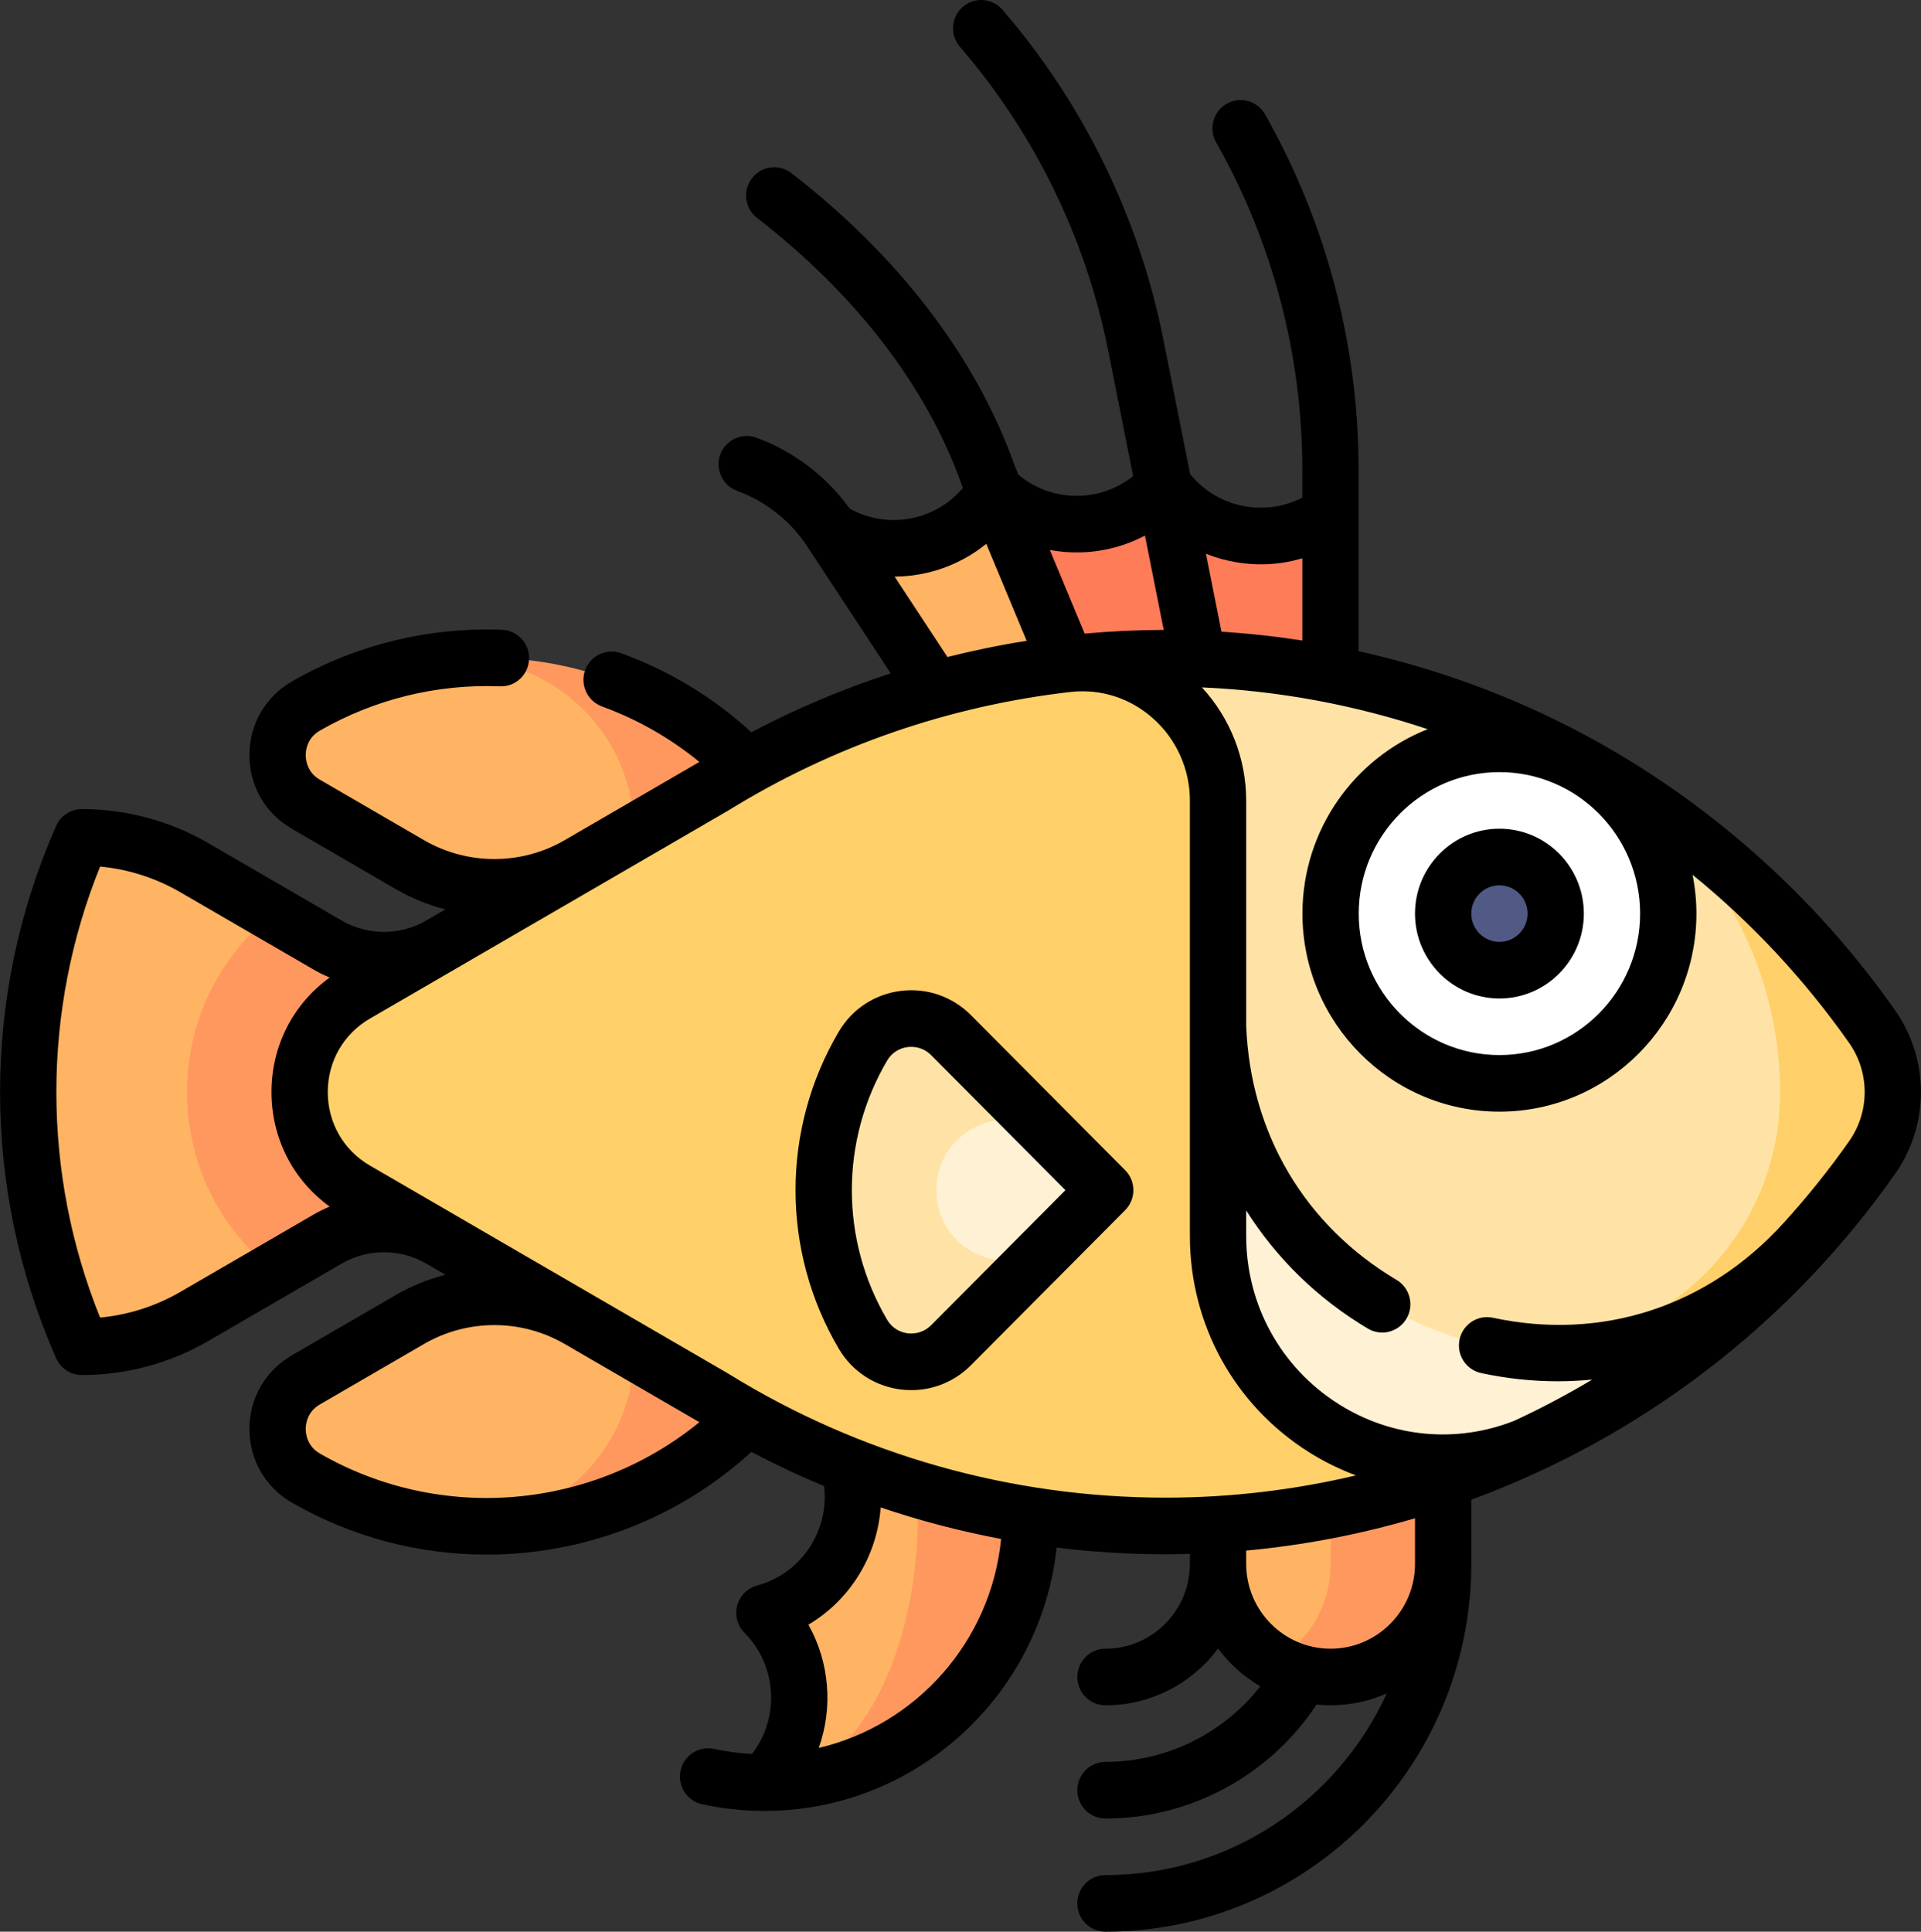 <svg width="184" height="185" viewBox="0 0 184 185" fill="none" xmlns="http://www.w3.org/2000/svg">
<rect x="0" y="0" width="184" height="185" fill="#333333" stroke="none"/>
<g clip-path="url(#clip0_2_42082)">
<path d="M55.437 82.806L42.158 63.283C52.744 61.911 63.673 65.452 71.524 73.446V82.806H55.437Z" fill="#FF985F"/>
<path d="M55.437 82.806C50.433 85.71 44.269 85.71 39.265 82.806L29.283 77.012C25.691 74.926 25.681 69.695 29.283 67.625C33.345 65.289 37.72 63.851 42.154 63.277C52.013 61.999 60.743 69.731 60.743 79.725V82.806H55.437Z" fill="#FFB464"/>
<path d="M18.622 83.104C15.344 81.201 11.626 80.199 7.841 80.199C0.977 95.727 0.977 113.451 7.841 128.979C11.626 128.979 15.344 127.977 18.622 126.074L26.199 121.676L26.199 87.502L18.622 83.104Z" fill="#FFB464"/>
<path d="M31.385 90.513L26.199 87.502C20.966 91.579 17.918 97.774 17.918 104.589C17.918 111.404 20.966 117.599 26.199 121.676L31.385 118.665C34.721 116.729 38.831 116.729 42.166 118.665V90.513C38.831 92.449 34.721 92.449 31.385 90.513Z" fill="#FF985F"/>
<path d="M93.305 136.007L81.302 140.383C82.937 146.517 79.317 152.821 73.216 154.465C77.682 158.955 77.682 166.235 73.216 170.725C84.32 170.725 93.305 159.291 93.305 145.131V136.007Z" fill="#FFB464"/>
<path d="M87.915 136.007V145.131C87.915 159.291 81.341 170.725 73.216 170.725C87.3 170.725 98.696 159.291 98.696 145.131V128.872L87.915 136.007Z" fill="#FF985F"/>
<path d="M138.23 130.917H122.058V159.157C123.644 160.08 125.484 160.61 127.448 160.61C133.403 160.61 138.23 155.757 138.23 149.77V130.917Z" fill="#FF985F"/>
<path d="M127.448 149.77V130.917H116.667V149.77C116.667 153.782 118.836 157.282 122.058 159.157C125.28 157.282 127.448 153.782 127.448 149.77Z" fill="#FFB464"/>
<path d="M111.475 46.553V72.883H127.437V49.165C122.311 52.876 115.165 51.706 111.475 46.553Z" fill="#FF7C59"/>
<path d="M95.312 47.096V72.883H117.053L111.475 46.553C107.161 51.191 99.924 51.434 95.312 47.096Z" fill="#FF7C59"/>
<path d="M95.312 47.097C91.972 52.486 84.919 54.132 79.559 50.774H79.53L94.073 72.883H106.444L95.312 47.097Z" fill="#FFB464"/>
<path d="M55.437 126.369L42.158 145.892C52.744 147.264 63.673 143.723 71.524 135.728V126.369H55.437Z" fill="#FF985F"/>
<path d="M55.437 126.369C50.433 123.464 44.269 123.464 39.265 126.369L29.283 132.163C25.691 134.249 25.681 139.48 29.283 141.55C33.345 143.886 37.72 145.324 42.154 145.898C52.013 147.175 60.743 139.444 60.743 129.449V126.369H55.437Z" fill="#FFB464"/>
<path d="M127.449 86.473C127.449 72.825 115.666 62.028 102.18 63.579C89.89 64.986 78.42 69.094 68.371 75.302L34.09 95.202C26.902 99.374 26.902 109.805 34.09 113.977L68.335 133.855C80.931 141.646 95.762 146.143 111.645 146.143C124.288 146.143 136.261 143.287 146.975 138.195L127.449 86.473Z" fill="#FFD06A"/>
<path d="M116.641 96.98V118.384C116.641 134.145 132.819 144.605 146.992 138.185C156.769 133.531 165.493 127.011 172.709 119.083L116.641 96.98Z" fill="#FEF1D4"/>
<path d="M179.307 98.354C172.461 88.597 163.575 80.39 153.277 74.348L138.602 127.79C149.855 131.66 163.159 129.521 172.709 119.083C175.076 116.483 177.281 113.733 179.307 110.846C181.932 107.102 181.932 102.098 179.307 98.354Z" fill="#FFD06A"/>
<path d="M153.277 74.348C141.042 67.171 126.813 63.049 111.618 63.049C108.417 63.049 105.26 63.235 102.154 63.59C109.886 62.702 116.641 68.855 116.641 76.68V96.98C116.641 112.368 126.418 123.603 138.602 127.791C154.141 133.132 170.378 121.362 170.494 104.851C170.495 104.768 170.495 104.684 170.495 104.601C170.495 92.156 163.939 80.65 153.277 74.348Z" fill="#FFE3A6"/>
<path d="M143.621 103.756C152.552 103.756 159.792 96.477 159.792 87.497C159.792 78.517 152.552 71.237 143.621 71.237C134.689 71.237 127.449 78.517 127.449 87.497C127.449 96.477 134.689 103.756 143.621 103.756Z" fill="white"/>
<path d="M143.62 92.916C146.598 92.916 149.011 90.49 149.011 87.497C149.011 84.503 146.598 82.077 143.62 82.077C140.643 82.077 138.23 84.503 138.23 87.497C138.23 90.49 140.643 92.916 143.62 92.916Z" fill="#515985"/>
<path d="M91.096 99.139C88.617 96.647 84.448 97.148 82.66 100.181C77.658 108.666 77.658 119.305 82.66 127.79C84.448 130.823 88.617 131.325 91.096 128.832L101.126 118.748V109.223L91.096 99.139Z" fill="#FFE3A6"/>
<path d="M101.126 109.223C96.906 104.98 89.69 107.985 89.69 113.985C89.69 119.985 96.906 122.991 101.126 118.748L105.862 113.985L101.126 109.223Z" fill="#FEF1D4"/>
<path d="M143.62 95.626C148.079 95.626 151.706 91.979 151.706 87.497C151.706 83.014 148.079 79.367 143.62 79.367C139.162 79.367 135.534 83.014 135.534 87.497C135.534 91.979 139.162 95.626 143.62 95.626ZM143.62 84.787C145.107 84.787 146.316 86.002 146.316 87.497C146.316 88.991 145.107 90.207 143.62 90.207C142.134 90.207 140.925 88.991 140.925 87.497C140.925 86.002 142.134 84.787 143.62 84.787Z" fill="black"/>
<path d="M93.002 97.223C91.22 95.431 88.76 94.585 86.261 94.902C83.774 95.217 81.617 96.637 80.342 98.799C74.819 108.166 74.819 119.805 80.342 129.172C81.617 131.334 83.774 132.754 86.261 133.069C86.606 133.113 86.95 133.135 87.292 133.135C89.428 133.135 91.466 132.293 93.002 130.748L107.768 115.902C108.821 114.843 108.821 113.128 107.768 112.069L93.002 97.223ZM89.19 126.915C88.595 127.514 87.774 127.796 86.934 127.691C86.112 127.587 85.399 127.119 84.98 126.408C80.462 118.746 80.462 109.225 84.98 101.562C85.399 100.851 86.111 100.383 86.934 100.279C87.05 100.264 87.166 100.257 87.28 100.257C87.995 100.257 88.677 100.538 89.19 101.055L102.051 113.985L89.19 126.915Z" fill="black"/>
<path d="M181.535 96.781C173.801 85.757 163.46 76.597 151.629 70.291C144.869 66.687 137.618 64.028 130.132 62.366V44.968C130.132 33.062 127.034 21.3 121.173 10.954C120.436 9.653 118.79 9.199 117.497 9.94C116.203 10.681 115.752 12.336 116.489 13.636C121.887 23.166 124.741 34.001 124.741 44.968V47.657C123.09 48.512 121.218 48.814 119.35 48.509C117.226 48.161 115.344 47.064 113.994 45.402L111.433 32.521C109.112 20.846 103.78 9.923 96.016 0.933C95.04 -0.197 93.338 -0.317 92.214 0.664C91.09 1.645 90.97 3.357 91.946 4.487C99.098 12.768 104.009 22.829 106.147 33.583L108.536 45.6C107.082 46.759 105.304 47.419 103.415 47.482C101.261 47.555 99.202 46.843 97.557 45.473L97.167 44.536C93.496 34.225 86.111 24.559 75.806 16.578C74.626 15.664 72.933 15.885 72.026 17.07C71.117 18.256 71.337 19.958 72.516 20.871C82.023 28.234 88.8 37.071 92.114 46.426C92.13 46.472 92.148 46.518 92.167 46.564L92.235 46.729C91.031 48.147 89.423 49.146 87.583 49.576C85.459 50.071 83.277 49.762 81.384 48.709C79.162 45.614 76.013 43.216 72.441 41.916C71.041 41.405 69.496 42.134 68.99 43.541C68.483 44.948 69.207 46.502 70.606 47.012C73.334 48.005 75.718 49.892 77.318 52.325L85.321 64.491C80.729 65.983 76.263 67.866 71.972 70.128C68.34 66.802 64.153 64.26 59.5 62.562C58.101 62.052 56.555 62.779 56.047 64.185C55.54 65.592 56.262 67.146 57.661 67.657C61.082 68.905 64.204 70.692 66.989 72.973L54.087 80.463C49.931 82.875 44.769 82.874 40.612 80.462L30.631 74.668C29.411 73.96 29.282 72.787 29.283 72.315C29.285 71.843 29.42 70.67 30.642 69.968C35.882 66.961 41.845 65.495 47.879 65.732C49.384 65.789 50.62 64.624 50.677 63.129C50.735 61.633 49.576 60.374 48.088 60.316C41.037 60.039 34.086 61.751 27.97 65.261C25.424 66.722 23.9 69.354 23.893 72.302C23.886 75.249 25.397 77.889 27.936 79.362L37.917 85.156C39.422 86.03 41.021 86.672 42.665 87.094L40.816 88.167C38.323 89.613 35.226 89.612 32.733 88.166L19.97 80.757C16.287 78.619 12.093 77.489 7.841 77.489C6.776 77.489 5.81 78.12 5.378 79.099C-1.783 95.298 -1.783 113.88 5.378 130.079C5.81 131.058 6.776 131.689 7.841 131.689C12.093 131.689 16.287 130.559 19.97 128.421L32.733 121.012C35.225 119.566 38.321 119.565 40.814 121.009L42.668 122.086C41.023 122.506 39.423 123.147 37.918 124.021L27.936 129.816C25.398 131.289 23.886 133.929 23.893 136.876C23.901 139.824 25.425 142.456 27.971 143.917C33.796 147.26 40.224 148.886 46.61 148.886C55.797 148.886 64.894 145.518 71.971 139.05C74.246 140.25 76.57 141.343 78.936 142.327C79.439 146.591 76.763 150.703 72.519 151.847C71.589 152.097 70.863 152.828 70.614 153.763C70.365 154.699 70.63 155.696 71.311 156.381C74.458 159.545 74.692 164.538 72.026 167.982C70.808 167.918 69.591 167.756 68.392 167.497C66.937 167.183 65.504 168.114 65.191 169.578C64.878 171.041 65.805 172.482 67.26 172.796C69.22 173.22 71.224 173.435 73.217 173.435C87.715 173.435 99.676 162.374 101.211 148.214C104.659 148.638 108.142 148.853 111.645 148.853C112.422 148.853 113.197 148.839 113.972 148.817V149.77C113.972 154.252 110.345 157.9 105.886 157.9C104.397 157.9 103.191 159.113 103.191 160.61C103.191 162.107 104.397 163.32 105.886 163.32C110.293 163.32 114.212 161.182 116.673 157.884C117.763 159.345 119.135 160.581 120.713 161.501C117.166 166.026 111.718 168.74 105.886 168.74C104.397 168.74 103.191 169.953 103.191 171.45C103.191 172.947 104.397 174.16 105.886 174.16C114.052 174.16 121.631 170.022 126.105 163.245C126.547 163.29 126.994 163.32 127.448 163.32C129.362 163.32 131.181 162.91 132.831 162.183C128.139 172.438 117.829 179.58 105.886 179.58C104.397 179.58 103.191 180.793 103.191 182.29C103.191 183.787 104.397 185 105.886 185C125.207 185 140.925 169.196 140.925 149.77V143.629C157.093 137.69 171.358 126.905 181.535 112.398C184.812 107.727 184.812 101.451 181.535 96.781ZM143.62 73.947C151.051 73.947 157.097 80.025 157.097 87.497C157.097 94.968 151.051 101.046 143.62 101.046C136.189 101.046 130.144 94.968 130.144 87.497C130.144 80.025 136.189 73.947 143.62 73.947ZM118.485 53.858C120.609 54.206 122.737 54.066 124.742 53.471V61.345C122.177 60.946 119.592 60.663 116.996 60.499L115.512 53.033C116.459 53.412 117.455 53.689 118.485 53.858ZM103.595 52.899C105.75 52.827 107.813 52.27 109.668 51.293L111.465 60.33C108.929 60.335 106.404 60.454 103.895 60.682L100.558 52.673C101.548 52.855 102.565 52.933 103.595 52.899ZM85.689 55.225C86.725 55.217 87.768 55.096 88.803 54.855C90.91 54.363 92.832 53.41 94.468 52.084L98.337 61.371C95.784 61.774 93.254 62.294 90.754 62.925L85.689 55.225ZM17.274 123.727C14.916 125.096 12.289 125.933 9.589 126.187C4.001 112.361 4.001 96.817 9.589 82.991C12.289 83.245 14.916 84.082 17.274 85.451L30.038 92.86C30.537 93.15 31.053 93.4 31.578 93.619C28.067 96.158 26.004 100.162 26.004 104.589C26.004 109.016 28.066 113.019 31.576 115.558C31.052 115.778 30.537 116.029 30.038 116.319L17.274 123.727ZM30.642 139.21C29.42 138.509 29.285 137.335 29.283 136.863C29.282 136.392 29.411 135.218 30.631 134.51L40.613 128.716C44.767 126.304 49.928 126.303 54.084 128.713L66.954 136.184C66.966 136.191 66.978 136.198 66.989 136.205C56.756 144.564 42.291 145.895 30.642 139.21ZM78.422 167.405C79.795 163.553 79.466 159.22 77.432 155.6C81.433 153.228 84.02 148.995 84.352 144.369C88.119 145.644 91.974 146.651 95.889 147.386C94.929 157.195 87.777 165.2 78.422 167.405ZM69.746 131.548C69.725 131.534 69.704 131.522 69.682 131.509L35.437 111.63C32.905 110.161 31.394 107.528 31.394 104.589C31.394 101.65 32.905 99.018 35.437 97.549L69.718 77.649C69.74 77.636 69.761 77.624 69.782 77.611C79.77 71.441 90.968 67.587 102.587 66.265C105.49 65.958 108.288 66.869 110.481 68.837C112.7 70.827 113.972 73.681 113.972 76.669V118.374C113.972 126.824 118.224 134.556 125.346 139.057C126.798 139.974 128.318 140.721 129.883 141.302C123.961 142.699 117.847 143.434 111.644 143.434C96.806 143.433 82.319 139.323 69.746 131.548ZM135.534 149.77C135.534 154.253 131.907 157.9 127.448 157.9C122.99 157.9 119.362 154.253 119.362 149.77V148.501C124.875 147.996 130.287 146.947 135.534 145.407V149.77ZM177.13 109.273C175.197 112.028 173.101 114.635 170.87 117.094C170.859 117.106 170.847 117.114 170.837 117.125C163.58 125.135 153.436 128.445 143 126.203C141.545 125.888 140.112 126.823 139.802 128.287C139.49 129.75 140.418 131.19 141.874 131.503C144.326 132.03 146.783 132.288 149.215 132.288C150.32 132.288 151.419 132.229 152.511 132.123C150.09 133.567 147.6 134.888 145.043 136.069C139.512 138.257 133.319 137.692 128.215 134.467C122.672 130.964 119.363 124.948 119.363 118.373V115.927C122.244 120.484 126.191 124.371 131.023 127.243C131.453 127.499 131.926 127.62 132.392 127.62C133.313 127.62 134.212 127.145 134.715 126.289C135.472 125.001 135.048 123.339 133.766 122.577C124.949 117.336 119.75 108.506 119.363 98.215V76.669C119.363 72.635 117.83 68.764 115.122 65.833C122.55 66.159 129.821 67.529 136.751 69.834C129.736 72.602 124.753 79.473 124.753 87.496C124.753 97.956 133.217 106.466 143.621 106.466C154.024 106.466 162.488 97.956 162.488 87.496C162.488 86.223 162.358 84.979 162.118 83.776C167.773 88.383 172.84 93.79 177.131 99.905C179.096 102.707 179.096 106.471 177.13 109.273Z" fill="black"/>
</g>
<defs>
<clipPath id="clip0_2_42082">
<rect width="184" height="185" fill="white"/>
</clipPath>
</defs>
</svg>
